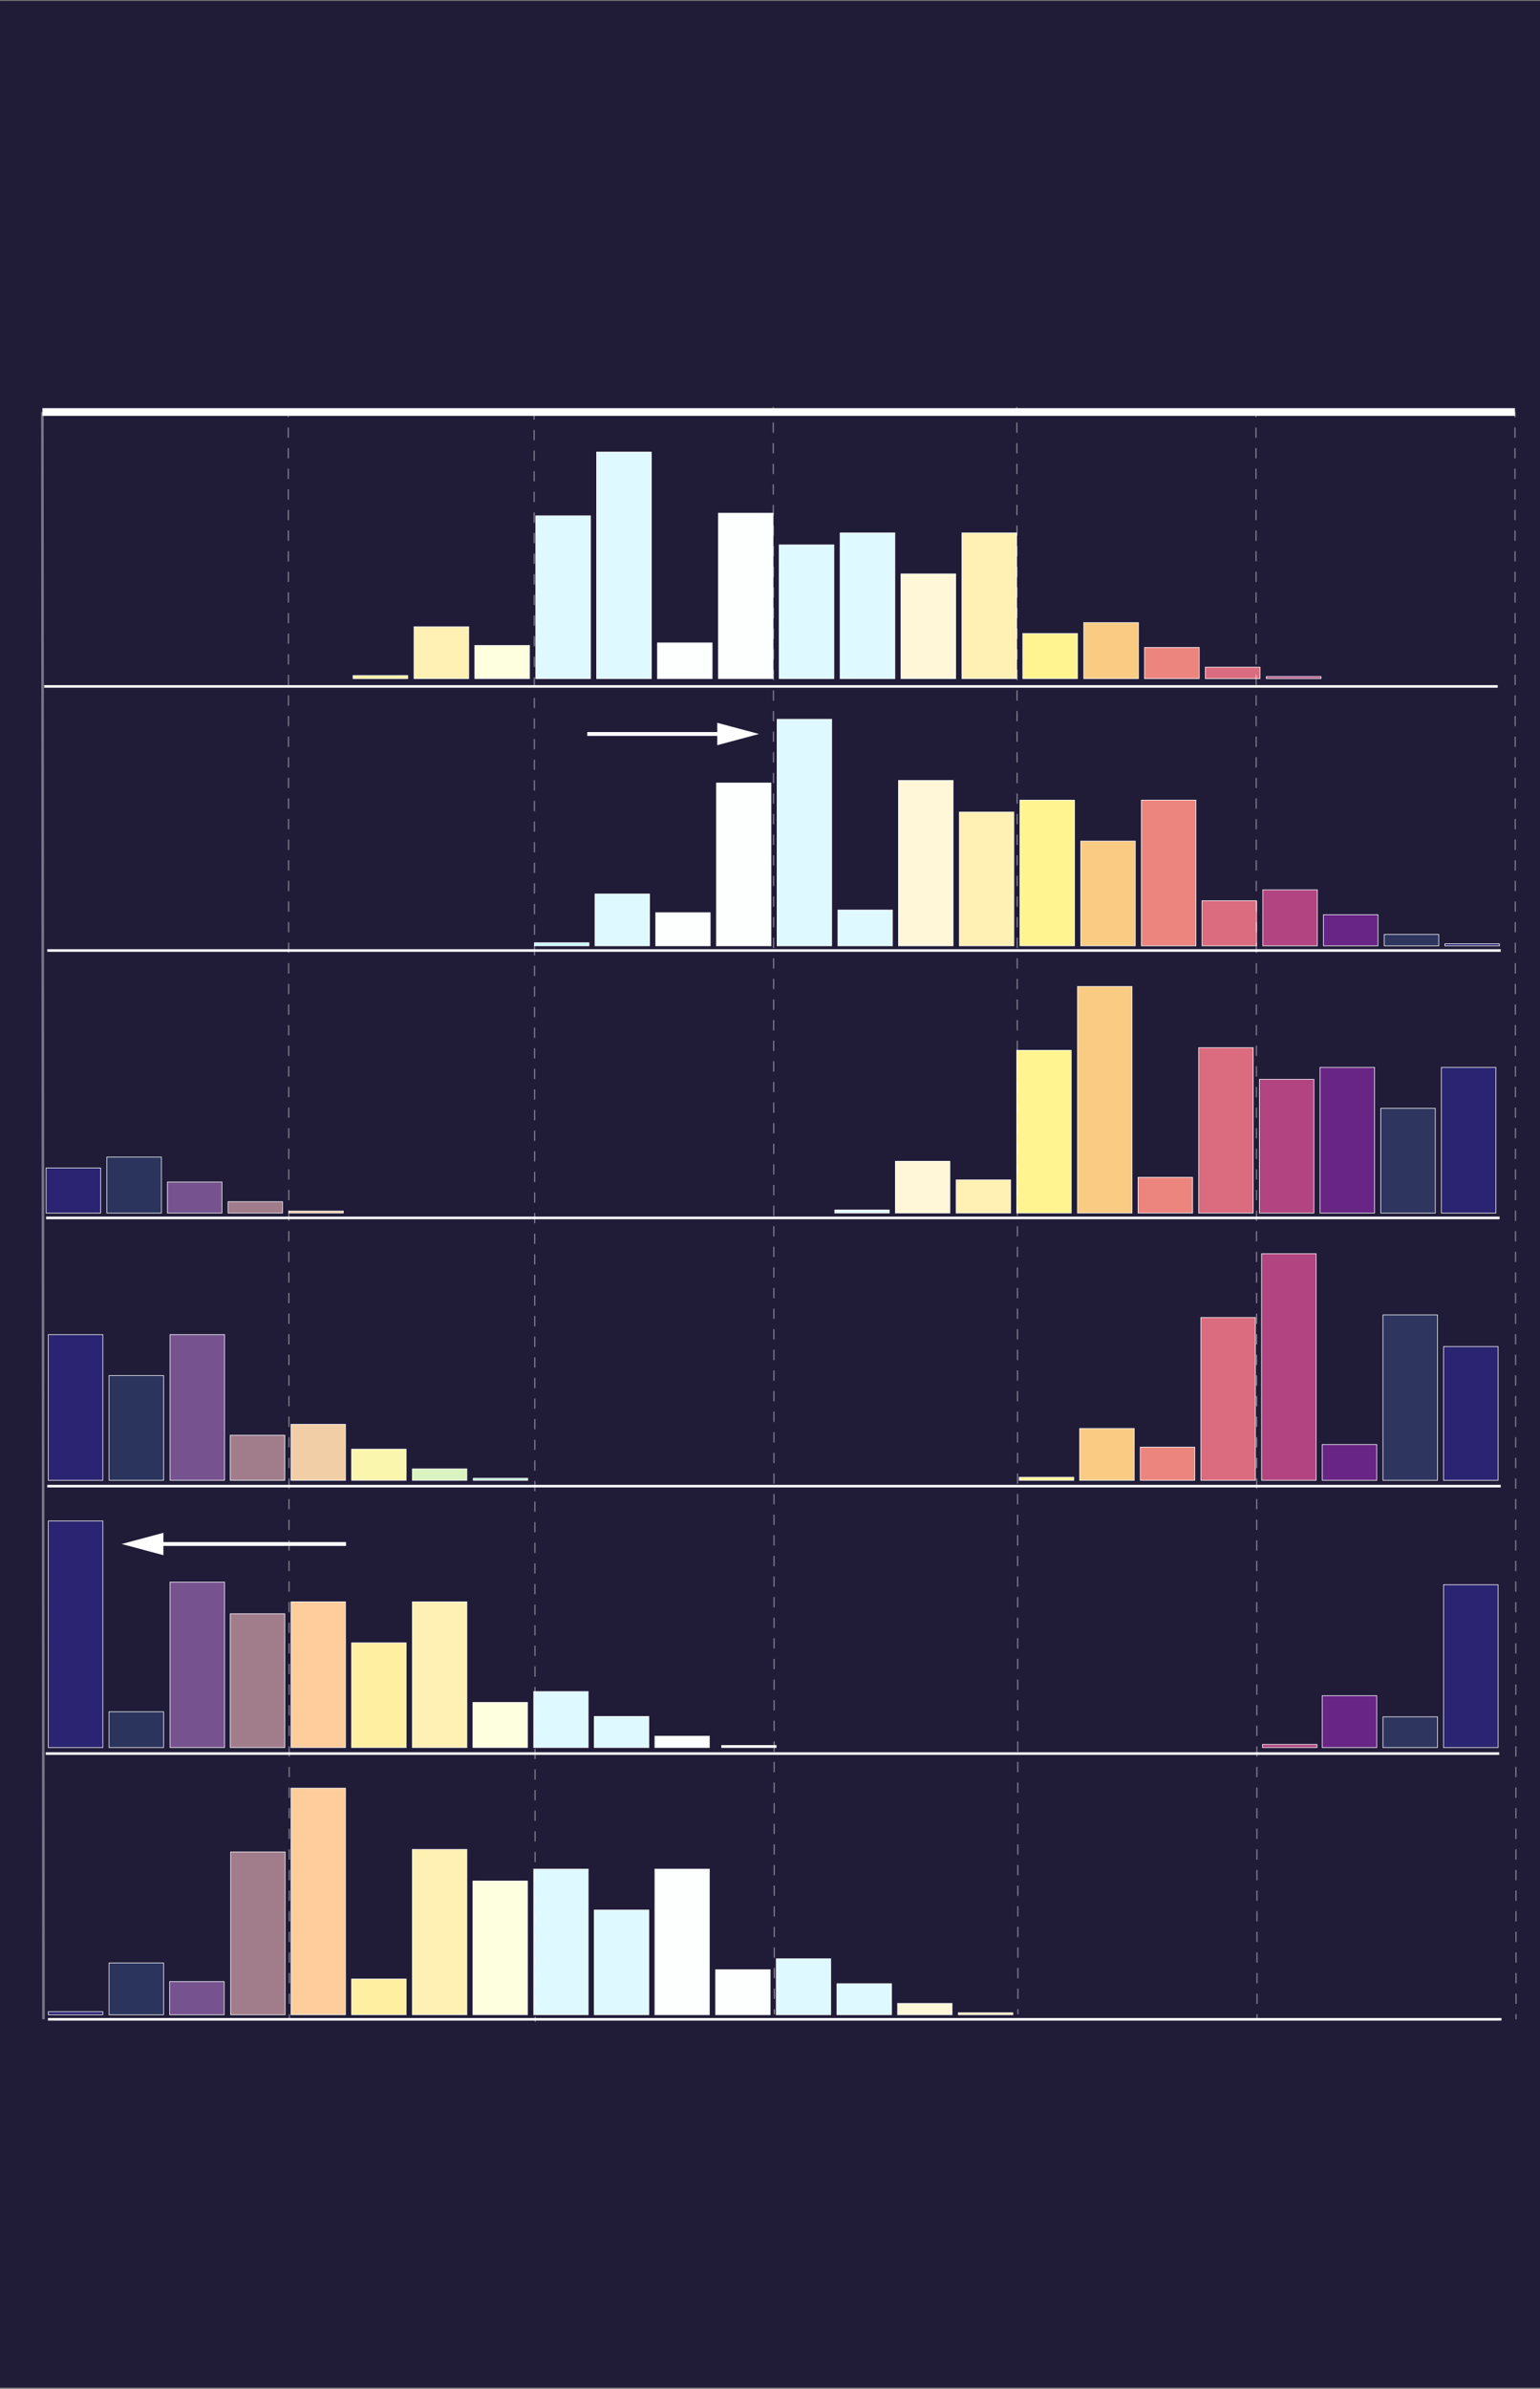 <?xml version="1.0" encoding="utf-8"?>
<!-- Generator: Adobe Illustrator 24.0.0, SVG Export Plug-In . SVG Version: 6.00 Build 0)  -->
<svg version="1.2" baseProfile="tiny" id="g-ridgehisto-_1_-tablet-img" xmlns="http://www.w3.org/2000/svg" xmlns:xlink="http://www.w3.org/1999/xlink"
	 x="0px" y="0px" viewBox="0 0 600 930.448" xml:space="preserve">
<rect x="0" y="0" width="600" height="930.448" fill="#808080" stroke="none"/>
<g>
	<rect x="0.003" y="0.329" fill="#201C38" width="600" height="929.624"/>
	
		<rect x="493.363" y="263.499" fill="#B24581" stroke="#FFFFFF" stroke-width="0.25" stroke-miterlimit="10" width="21.322" height="0.807"/>
	
		<rect x="137.549" y="263.095" fill="#FFEFA1" stroke="#FFFFFF" stroke-width="0.25" stroke-miterlimit="10" width="21.324" height="1.21"/>
	
		<rect x="161.303" y="244.113" fill="#FFF0B3" stroke="#FFFFFF" stroke-width="0.25" stroke-miterlimit="10" width="21.324" height="20.193"/>
	
		<rect x="184.995" y="251.381" fill="#FDFFDE" stroke="#FFFFFF" stroke-width="0.25" stroke-miterlimit="10" width="21.324" height="12.925"/>
	
		<rect x="208.748" y="200.892" fill="#DEF9FF" stroke="#FFFFFF" stroke-width="0.25" stroke-miterlimit="10" width="21.324" height="63.414"/>
	
		<rect x="232.441" y="176.054" fill="#DEF9FF" stroke="#FFFFFF" stroke-width="0.25" stroke-miterlimit="10" width="21.324" height="88.252"/>
	
		<rect x="256.133" y="250.371" fill="#FDFFFF" stroke="#FFFFFF" stroke-width="0.25" stroke-miterlimit="10" width="21.324" height="13.935"/>
	
		<rect x="279.886" y="199.887" fill="#FDFFFF" stroke="#FFFFFF" stroke-width="0.25" stroke-miterlimit="10" width="21.324" height="64.419"/>
	
		<rect x="303.579" y="212.204" fill="#DEF9FF" stroke="#FFFFFF" stroke-width="0.25" stroke-miterlimit="10" width="21.324" height="52.102"/>
	
		<rect x="327.332" y="207.559" fill="#DEF9FF" stroke="#FFFFFF" stroke-width="0.25" stroke-miterlimit="10" width="21.325" height="56.747"/>
	
		<rect x="351.024" y="223.511" fill="#FFF7D7" stroke="#FFFFFF" stroke-width="0.25" stroke-miterlimit="10" width="21.324" height="40.795"/>
	
		<rect x="374.779" y="207.559" fill="#FFF0B3" stroke="#FFFFFF" stroke-width="0.25" stroke-miterlimit="10" width="21.324" height="56.747"/>
	
		<rect x="398.471" y="246.736" fill="#FFF48F" stroke="#FFFFFF" stroke-width="0.25" stroke-miterlimit="10" width="21.325" height="17.57"/>
	
		<rect x="422.224" y="242.494" fill="#F9CB83" stroke="#FFFFFF" stroke-width="0.25" stroke-miterlimit="10" width="21.324" height="21.812"/>
	
		<rect x="445.917" y="252.187" fill="#EB857E" stroke="#FFFFFF" stroke-width="0.25" stroke-miterlimit="10" width="21.324" height="12.119"/>
	
		<rect x="469.61" y="259.865" fill="#DB6B7E" stroke="#FFFFFF" stroke-width="0.25" stroke-miterlimit="10" width="21.324" height="4.441"/>
	
		<rect x="208.201" y="367.179" fill="#CAF8FF" stroke="#FFFFFF" stroke-width="0.25" stroke-miterlimit="10" width="21.262" height="1.21"/>
	
		<rect x="231.825" y="348.196" fill="#DEF9FF" stroke="#FFFFFF" stroke-width="0.25" stroke-miterlimit="10" width="21.262" height="20.193"/>
	
		<rect x="255.45" y="355.464" fill="#FDFFFF" stroke="#FFFFFF" stroke-width="0.25" stroke-miterlimit="10" width="21.262" height="12.925"/>
	
		<rect x="279.135" y="304.976" fill="#FDFFFF" stroke="#FFFFFF" stroke-width="0.25" stroke-miterlimit="10" width="21.262" height="63.414"/>
	
		<rect x="302.759" y="280.137" fill="#DEF9FF" stroke="#FFFFFF" stroke-width="0.25" stroke-miterlimit="10" width="21.262" height="88.252"/>
	
		<rect x="326.444" y="354.454" fill="#DEF9FF" stroke="#FFFFFF" stroke-width="0.25" stroke-miterlimit="10" width="21.262" height="13.935"/>
	
		<rect x="350.067" y="303.971" fill="#FFF7D7" stroke="#FFFFFF" stroke-width="0.25" stroke-miterlimit="10" width="21.262" height="64.419"/>
	
		<rect x="373.753" y="316.288" fill="#FFF0B3" stroke="#FFFFFF" stroke-width="0.25" stroke-miterlimit="10" width="21.262" height="52.102"/>
	
		<rect x="397.377" y="311.643" fill="#FFF48F" stroke="#FFFFFF" stroke-width="0.25" stroke-miterlimit="10" width="21.262" height="56.747"/>
	
		<rect x="421.063" y="327.594" fill="#F9CB83" stroke="#FFFFFF" stroke-width="0.25" stroke-miterlimit="10" width="21.26" height="40.795"/>
	
		<rect x="444.686" y="311.643" fill="#EB857E" stroke="#FFFFFF" stroke-width="0.25" stroke-miterlimit="10" width="21.262" height="56.747"/>
	
		<rect x="468.311" y="350.819" fill="#DB6B7E" stroke="#FFFFFF" stroke-width="0.25" stroke-miterlimit="10" width="21.262" height="17.57"/>
	
		<rect x="491.996" y="346.578" fill="#B24581" stroke="#FFFFFF" stroke-width="0.25" stroke-miterlimit="10" width="21.262" height="21.812"/>
	
		<rect x="515.62" y="356.27" fill="#692586" stroke="#FFFFFF" stroke-width="0.25" stroke-miterlimit="10" width="21.262" height="12.119"/>
	
		<rect x="539.305" y="363.949" fill="#2E365F" stroke="#FFFFFF" stroke-width="0.25" stroke-miterlimit="10" width="21.262" height="4.441"/>
	
		<rect x="562.928" y="367.583" fill="#2B2472" stroke="#FFFFFF" stroke-width="0.25" stroke-miterlimit="10" width="21.262" height="0.807"/>
	
		<rect x="184.371" y="575.753" fill="#B6E7CF" stroke="#FFFFFF" stroke-width="0.25" stroke-miterlimit="10" width="21.248" height="0.805"/>
	
		<rect x="397.09" y="575.348" fill="#FFF48F" stroke="#FFFFFF" stroke-width="0.25" stroke-miterlimit="10" width="21.248" height="1.21"/>
	
		<rect x="18.817" y="519.811" fill="#2B2472" stroke="#FFFFFF" stroke-width="0.25" stroke-miterlimit="10" width="21.248" height="56.747"/>
	
		<rect x="42.486" y="535.762" fill="#2B345D" stroke="#FFFFFF" stroke-width="0.25" stroke-miterlimit="10" width="21.248" height="40.796"/>
	
		<rect x="66.242" y="519.811" fill="#76538F" stroke="#FFFFFF" stroke-width="0.25" stroke-miterlimit="10" width="21.248" height="56.747"/>
	
		<rect x="89.704" y="558.988" fill="#A17C8B" stroke="#FFFFFF" stroke-width="0.25" stroke-miterlimit="10" width="21.248" height="17.57"/>
	
		<rect x="113.373" y="554.746" fill="#F2CEA6" stroke="#FFFFFF" stroke-width="0.25" stroke-miterlimit="10" width="21.248" height="21.812"/>
	
		<rect x="136.982" y="564.439" fill="#FBF6AD" stroke="#FFFFFF" stroke-width="0.25" stroke-miterlimit="10" width="21.248" height="12.119"/>
	
		<rect x="160.651" y="572.118" fill="#DAF3C0" stroke="#FFFFFF" stroke-width="0.25" stroke-miterlimit="10" width="21.248" height="4.44"/>
	
		<rect x="420.648" y="556.365" fill="#F9CB83" stroke="#FFFFFF" stroke-width="0.25" stroke-miterlimit="10" width="21.25" height="20.193"/>
	
		<rect x="444.257" y="563.633" fill="#EB857E" stroke="#FFFFFF" stroke-width="0.25" stroke-miterlimit="10" width="21.247" height="12.925"/>
	
		<rect x="467.865" y="513.143" fill="#DB6B7E" stroke="#FFFFFF" stroke-width="0.25" stroke-miterlimit="10" width="21.248" height="63.414"/>
	
		<rect x="491.536" y="488.305" fill="#B24581" stroke="#FFFFFF" stroke-width="0.25" stroke-miterlimit="10" width="21.248" height="88.253"/>
	
		<rect x="515.143" y="562.623" fill="#692586" stroke="#FFFFFF" stroke-width="0.25" stroke-miterlimit="10" width="21.25" height="13.935"/>
	
		<rect x="538.813" y="512.138" fill="#2E365F" stroke="#FFFFFF" stroke-width="0.25" stroke-miterlimit="10" width="21.248" height="64.42"/>
	
		<rect x="562.422" y="524.456" fill="#2B2472" stroke="#FFFFFF" stroke-width="0.25" stroke-miterlimit="10" width="21.25" height="52.102"/>
	
		<rect x="281.153" y="679.836" fill="#FDFFFF" stroke="#FFFFFF" stroke-width="0.25" stroke-miterlimit="10" width="21.248" height="0.806"/>
	
		<rect x="491.875" y="679.431" fill="#B24581" stroke="#FFFFFF" stroke-width="0.25" stroke-miterlimit="10" width="21.248" height="1.21"/>
	
		<rect x="18.817" y="592.388" fill="#2B2472" stroke="#FFFFFF" stroke-width="0.25" stroke-miterlimit="10" width="21.248" height="88.253"/>
	
		<rect x="42.486" y="666.706" fill="#2B345D" stroke="#FFFFFF" stroke-width="0.25" stroke-miterlimit="10" width="21.248" height="13.935"/>
	
		<rect x="66.241" y="616.222" fill="#76538F" stroke="#FFFFFF" stroke-width="0.25" stroke-miterlimit="10" width="21.248" height="64.42"/>
	
		<rect x="89.704" y="628.539" fill="#A17C8B" stroke="#FFFFFF" stroke-width="0.25" stroke-miterlimit="10" width="21.248" height="52.103"/>
	
		<rect x="113.373" y="623.895" fill="#FFCD9C" stroke="#FFFFFF" stroke-width="0.25" stroke-miterlimit="10" width="21.248" height="56.747"/>
	
		<rect x="136.982" y="639.846" fill="#FFEFA1" stroke="#FFFFFF" stroke-width="0.25" stroke-miterlimit="10" width="21.248" height="40.795"/>
	
		<rect x="160.651" y="623.895" fill="#FFF0B3" stroke="#FFFFFF" stroke-width="0.25" stroke-miterlimit="10" width="21.248" height="56.747"/>
	
		<rect x="184.26" y="663.07" fill="#FDFFDE" stroke="#FFFFFF" stroke-width="0.25" stroke-miterlimit="10" width="21.248" height="17.571"/>
	
		<rect x="207.929" y="658.83" fill="#DEF9FF" stroke="#FFFFFF" stroke-width="0.25" stroke-miterlimit="10" width="21.248" height="21.812"/>
	
		<rect x="231.537" y="668.522" fill="#DEF9FF" stroke="#FFFFFF" stroke-width="0.25" stroke-miterlimit="10" width="21.248" height="12.119"/>
	
		<rect x="255.147" y="676.2" fill="#FDFFFF" stroke="#FFFFFF" stroke-width="0.25" stroke-miterlimit="10" width="21.248" height="4.441"/>
	
		<rect x="515.145" y="660.448" fill="#692586" stroke="#FFFFFF" stroke-width="0.25" stroke-miterlimit="10" width="21.25" height="20.193"/>
	
		<rect x="538.814" y="668.675" fill="#2E365F" stroke="#FFFFFF" stroke-width="0.25" stroke-miterlimit="10" width="21.248" height="11.966"/>
	
		<rect x="562.423" y="617.227" fill="#2B2472" stroke="#FFFFFF" stroke-width="0.25" stroke-miterlimit="10" width="21.248" height="63.415"/>
	
		<rect x="18.817" y="783.513" fill="#2B2472" stroke="#FFFFFF" stroke-width="0.25" stroke-miterlimit="10" width="21.248" height="1.209"/>
	
		<rect x="42.487" y="764.531" fill="#2B345D" stroke="#FFFFFF" stroke-width="0.25" stroke-miterlimit="10" width="21.248" height="20.191"/>
	
		<rect x="66.094" y="771.798" fill="#76538F" stroke="#FFFFFF" stroke-width="0.25" stroke-miterlimit="10" width="21.248" height="12.925"/>
	
		<rect x="89.851" y="721.31" fill="#A17C8B" stroke="#FFFFFF" stroke-width="0.25" stroke-miterlimit="10" width="21.248" height="63.413"/>
	
		<rect x="113.373" y="696.472" fill="#FFCD9C" stroke="#FFFFFF" stroke-width="0.25" stroke-miterlimit="10" width="21.248" height="88.25"/>
	
		<rect x="136.982" y="770.787" fill="#FFEFA1" stroke="#FFFFFF" stroke-width="0.25" stroke-miterlimit="10" width="21.248" height="13.935"/>
	
		<rect x="160.651" y="720.305" fill="#FFF0B3" stroke="#FFFFFF" stroke-width="0.25" stroke-miterlimit="10" width="21.248" height="64.417"/>
	
		<rect x="184.259" y="732.622" fill="#FDFFDE" stroke="#FFFFFF" stroke-width="0.25" stroke-miterlimit="10" width="21.248" height="52.1"/>
	
		<rect x="207.928" y="727.977" fill="#DEF9FF" stroke="#FFFFFF" stroke-width="0.25" stroke-miterlimit="10" width="21.248" height="56.745"/>
	
		<rect x="231.536" y="743.929" fill="#DEF9FF" stroke="#FFFFFF" stroke-width="0.25" stroke-miterlimit="10" width="21.248" height="40.793"/>
	
		<rect x="255.146" y="727.977" fill="#FDFFFF" stroke="#FFFFFF" stroke-width="0.25" stroke-miterlimit="10" width="21.247" height="56.745"/>
	
		<rect x="278.815" y="767.154" fill="#FDFFFF" stroke="#FFFFFF" stroke-width="0.25" stroke-miterlimit="10" width="21.248" height="17.569"/>
	
		<rect x="302.423" y="762.912" fill="#DEF9FF" stroke="#FFFFFF" stroke-width="0.25" stroke-miterlimit="10" width="21.249" height="21.81"/>
	
		<rect x="326.093" y="772.604" fill="#DEF9FF" stroke="#FFFFFF" stroke-width="0.25" stroke-miterlimit="10" width="21.249" height="12.118"/>
	
		<rect x="349.702" y="780.282" fill="#FFF7D7" stroke="#FFFFFF" stroke-width="0.25" stroke-miterlimit="10" width="21.248" height="4.44"/>
	
		<rect x="373.372" y="783.916" fill="#FFF0B3" stroke="#FFFFFF" stroke-width="0.25" stroke-miterlimit="10" width="21.248" height="0.806"/>
	<line fill="none" stroke="#FFFFFF" stroke-width="3" stroke-miterlimit="10" x1="16.514" y1="160.482" x2="590.246" y2="160.482"/>
	
		<rect x="17.961" y="454.907" fill="#2B2472" stroke="#FFFFFF" stroke-width="0.25" stroke-miterlimit="10" width="21.248" height="17.57"/>
	
		<rect x="41.63" y="450.664" fill="#2B345D" stroke="#FFFFFF" stroke-width="0.25" stroke-miterlimit="10" width="21.248" height="21.813"/>
	
		<rect x="65.238" y="460.358" fill="#76538F" stroke="#FFFFFF" stroke-width="0.25" stroke-miterlimit="10" width="21.248" height="12.119"/>
	
		<rect x="88.847" y="468.036" fill="#A17C8B" stroke="#FFFFFF" stroke-width="0.25" stroke-miterlimit="10" width="21.248" height="4.441"/>
	
		<rect x="112.516" y="471.671" fill="#F2CEA6" stroke="#FFFFFF" stroke-width="0.25" stroke-miterlimit="10" width="21.248" height="0.806"/>
	
		<rect x="325.236" y="471.266" fill="#DEF9FF" stroke="#FFFFFF" stroke-width="0.25" stroke-miterlimit="10" width="21.247" height="1.21"/>
	
		<rect x="348.843" y="452.282" fill="#FFF7D7" stroke="#FFFFFF" stroke-width="0.25" stroke-miterlimit="10" width="21.249" height="20.194"/>
	
		<rect x="372.513" y="459.552" fill="#FFF0B3" stroke="#FFFFFF" stroke-width="0.25" stroke-miterlimit="10" width="21.248" height="12.925"/>
	
		<rect x="396.122" y="409.061" fill="#FFF48F" stroke="#FFFFFF" stroke-width="0.25" stroke-miterlimit="10" width="21.248" height="63.416"/>
	
		<rect x="419.791" y="384.221" fill="#F9CB83" stroke="#FFFFFF" stroke-width="0.25" stroke-miterlimit="10" width="21.249" height="88.256"/>
	
		<rect x="443.399" y="458.541" fill="#EB857E" stroke="#FFFFFF" stroke-width="0.25" stroke-miterlimit="10" width="21.247" height="13.935"/>
	
		<rect x="467.009" y="408.055" fill="#DB6B7E" stroke="#FFFFFF" stroke-width="0.25" stroke-miterlimit="10" width="21.247" height="64.422"/>
	
		<rect x="490.678" y="420.373" fill="#B24581" stroke="#FFFFFF" stroke-width="0.25" stroke-miterlimit="10" width="21.248" height="52.104"/>
	
		<rect x="514.286" y="415.728" fill="#692586" stroke="#FFFFFF" stroke-width="0.25" stroke-miterlimit="10" width="21.25" height="56.749"/>
	
		<rect x="537.955" y="431.68" fill="#2E365F" stroke="#FFFFFF" stroke-width="0.25" stroke-miterlimit="10" width="21.248" height="40.797"/>
	
		<rect x="561.564" y="415.728" fill="#2B2472" stroke="#FFFFFF" stroke-width="0.25" stroke-miterlimit="10" width="21.247" height="56.749"/>
	<line fill="none" stroke="#FFFFFF" stroke-miterlimit="10" x1="17.961" y1="474.36" x2="584.254" y2="474.36"/>
	<line fill="none" stroke="#FFFFFF" stroke-miterlimit="10" x1="17.815" y1="682.986" x2="584.107" y2="682.986"/>
	<line fill="none" stroke="#FFFFFF" stroke-miterlimit="10" x1="18.694" y1="786.49" x2="584.986" y2="786.49"/>
	<line fill="none" stroke="#FFFFFF" stroke-miterlimit="10" x1="18.401" y1="578.835" x2="584.693" y2="578.835"/>
	<line fill="none" stroke="#FFFFFF" stroke-miterlimit="10" x1="18.401" y1="370.209" x2="584.693" y2="370.209"/>
	<line fill="none" stroke="#FFFFFF" stroke-miterlimit="10" x1="17.229" y1="267.352" x2="583.521" y2="267.352"/>
	<g style="opacity:0.4;">
		
			<line fill="none" stroke="#FFFFFF" stroke-width="0.5" stroke-miterlimit="10" x1="208.105" y1="161.452" x2="208.105" y2="163.452"/>
		
			<line fill="none" stroke="#FFFFFF" stroke-width="0.5" stroke-miterlimit="10" stroke-dasharray="4.013,4.013" x1="208.108" y1="167.465" x2="208.523" y2="783.454"/>
		
			<line fill="none" stroke="#FFFFFF" stroke-width="0.5" stroke-miterlimit="10" x1="208.524" y1="785.461" x2="208.526" y2="787.461"/>
	</g>
	<g style="opacity:0.4;">
		
			<line fill="none" stroke="#FFFFFF" stroke-width="0.5" stroke-miterlimit="10" x1="112.309" y1="160.482" x2="112.311" y2="162.482"/>
		
			<line fill="none" stroke="#FFFFFF" stroke-width="0.5" stroke-miterlimit="10" stroke-dasharray="4.013,4.013" x1="112.313" y1="166.495" x2="112.728" y2="782.484"/>
		
			<line fill="none" stroke="#FFFFFF" stroke-width="0.5" stroke-miterlimit="10" x1="112.73" y1="784.49" x2="112.731" y2="786.49"/>
	</g>
	
		<line style="opacity:0.4;" fill="none" stroke="#FFFFFF" stroke-miterlimit="10" x1="16.514" y1="160.482" x2="16.936" y2="786.49"/>
	<g style="opacity:0.4;">
		
			<line fill="none" stroke="#FFFFFF" stroke-width="0.5" stroke-miterlimit="10" x1="301.263" y1="158.541" x2="301.264" y2="160.541"/>
		
			<line fill="none" stroke="#FFFFFF" stroke-width="0.5" stroke-miterlimit="10" stroke-dasharray="4.013,4.013" x1="301.267" y1="164.554" x2="301.682" y2="780.543"/>
		
			<line fill="none" stroke="#FFFFFF" stroke-width="0.5" stroke-miterlimit="10" x1="301.683" y1="782.55" x2="301.685" y2="784.55"/>
	</g>
	<g style="opacity:0.4;">
		
			<line fill="none" stroke="#FFFFFF" stroke-width="0.5" stroke-miterlimit="10" x1="396.179" y1="158.541" x2="396.18" y2="160.541"/>
		
			<line fill="none" stroke="#FFFFFF" stroke-width="0.5" stroke-miterlimit="10" stroke-dasharray="4.013,4.013" x1="396.183" y1="164.554" x2="396.598" y2="780.543"/>
		<line fill="none" stroke="#FFFFFF" stroke-width="0.5" stroke-miterlimit="10" x1="396.6" y1="782.55" x2="396.601" y2="784.55"/>
	</g>
	<g style="opacity:0.4;">
		
			<line fill="none" stroke="#FFFFFF" stroke-width="0.5" stroke-miterlimit="10" x1="489.337" y1="160.482" x2="489.339" y2="162.482"/>
		
			<line fill="none" stroke="#FFFFFF" stroke-width="0.5" stroke-miterlimit="10" stroke-dasharray="4.013,4.013" x1="489.342" y1="166.495" x2="489.756" y2="782.484"/>
		
			<line fill="none" stroke="#FFFFFF" stroke-width="0.5" stroke-miterlimit="10" x1="489.758" y1="784.49" x2="489.759" y2="786.49"/>
	</g>
	<g style="opacity:0.4;">
		
			<line fill="none" stroke="#FFFFFF" stroke-width="0.5" stroke-miterlimit="10" x1="590.246" y1="160.482" x2="590.248" y2="162.482"/>
		
			<line fill="none" stroke="#FFFFFF" stroke-width="0.5" stroke-miterlimit="10" stroke-dasharray="4.013,4.013" x1="590.25" y1="166.495" x2="590.669" y2="782.484"/>
		
			<line fill="none" stroke="#FFFFFF" stroke-width="0.5" stroke-miterlimit="10" x1="590.671" y1="784.49" x2="590.672" y2="786.49"/>
	</g>
	<g>
		<line fill="#FFFCFC" x1="228.805" y1="285.88" x2="295.71" y2="285.88"/>
		<g>
			
				<line fill="none" stroke="#FFFFFF" stroke-width="1.5" stroke-miterlimit="10" x1="228.805" y1="285.88" x2="282.421" y2="285.88"/>
			<g>
				<polygon fill="#FFFFFF" points="279.449,290.238 295.71,285.88 279.449,281.522 				"/>
			</g>
		</g>
	</g>
	<g>
		<line fill="#FFFCFC" x1="134.815" y1="601.365" x2="47.401" y2="601.365"/>
		<g>
			
				<line fill="none" stroke="#FFFFFF" stroke-width="1.5" stroke-miterlimit="10" x1="134.815" y1="601.365" x2="60.69" y2="601.365"/>
			<g>
				<polygon fill="#FFFFFF" points="63.662,597.007 47.401,601.365 63.662,605.723 				"/>
			</g>
		</g>
	</g>
</g>
<style>
#g-ridgehisto-_1_-tablet-img rect, #g-ridgehisto-_1_-tablet-img circle, #g-ridgehisto-_1_-tablet-img path, #g-ridgehisto-_1_-tablet-img line, #g-ridgehisto-_1_-tablet-img polyline { vector-effect: non-scaling-stroke; }
</style>
</svg>

